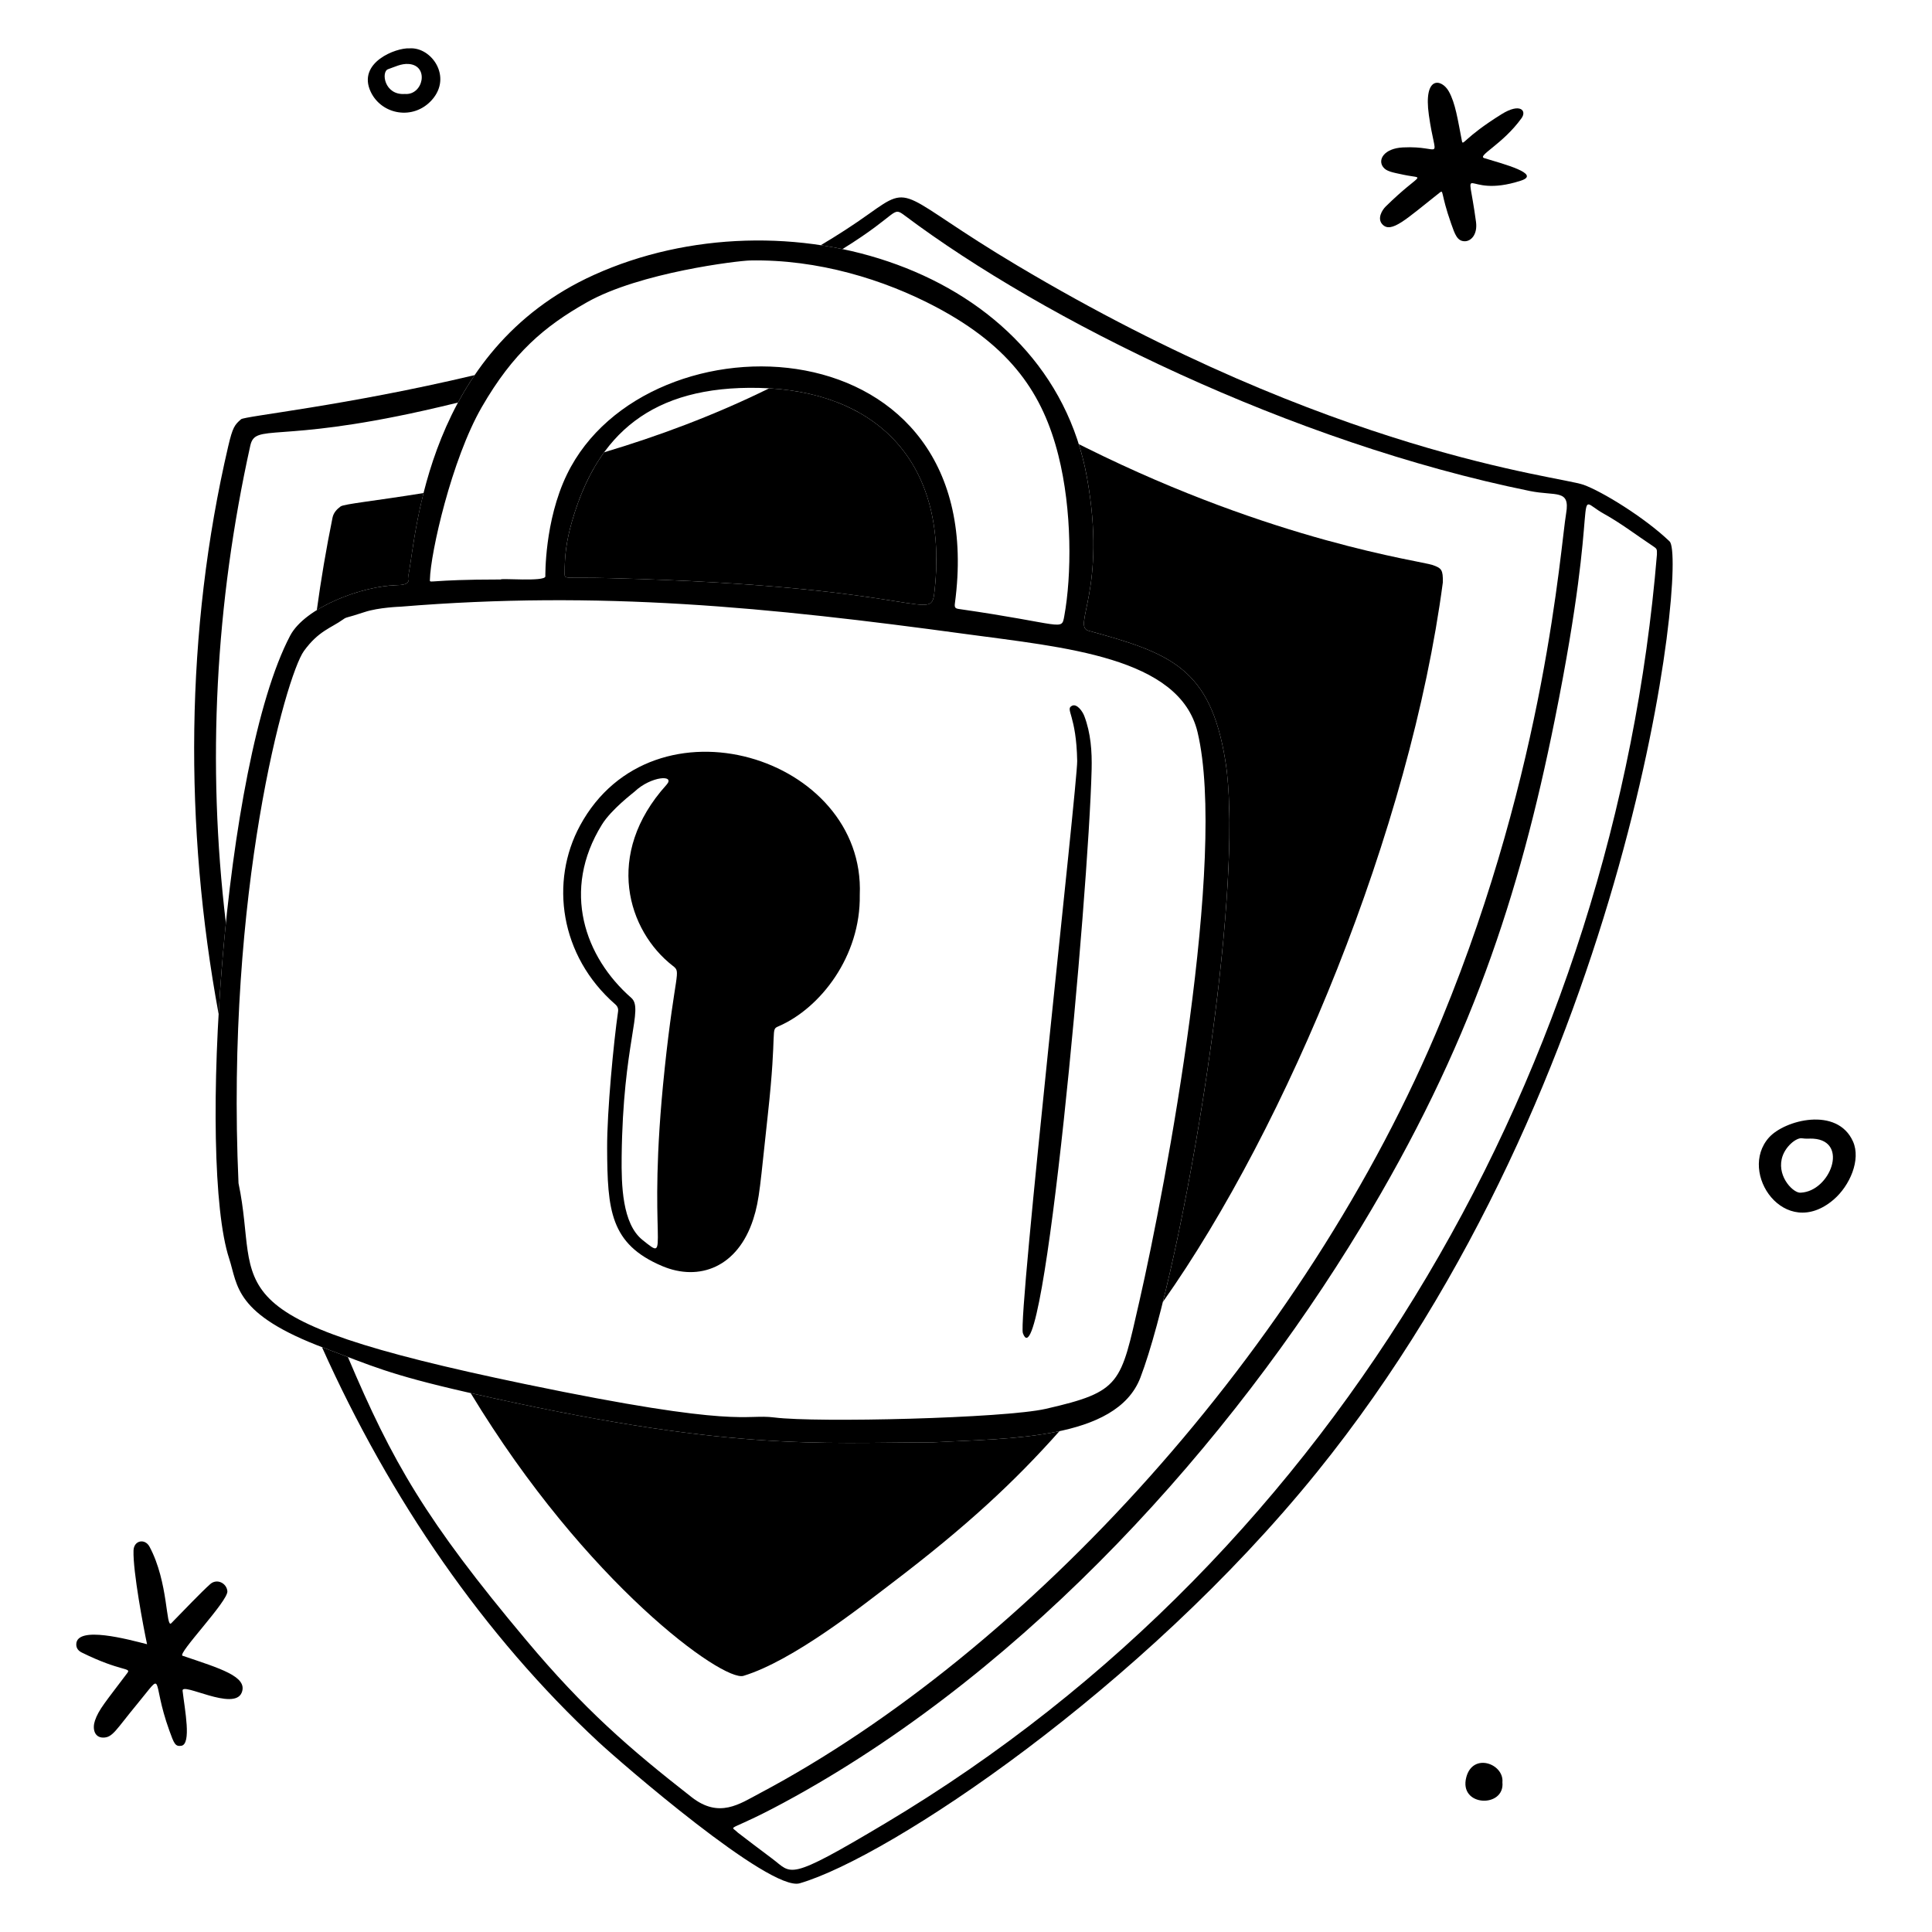 <svg width="200" height="200" viewBox="0 0 200 200" fill="none" xmlns="http://www.w3.org/2000/svg">
<path d="M23.383 95.555C21.407 79.043 22.296 62.462 25.909 46.138C26.434 43.767 28.607 45.924 43.926 42.493C45.098 42.231 46.26 41.957 47.411 41.674C47.927 40.719 48.499 39.768 49.135 38.832C35.796 41.999 25.328 43.075 24.955 43.4C24.293 43.976 24.087 44.22 23.624 46.204C19.166 65.314 19.05 85.561 22.631 104.968C22.808 101.881 23.059 98.71 23.382 95.554L23.383 95.555Z" fill="black"/>
<path d="M172.84 56.05C170.22 53.542 165.803 50.853 163.927 50.186C161.315 49.256 138.117 47.032 105.275 27.467C93.003 20.157 94.532 18.865 89.968 22.13C88.37 23.273 86.697 24.356 84.966 25.381C85.72 25.496 86.468 25.63 87.211 25.784C93.217 22.064 92.3 21.294 93.714 22.354C108.022 33.084 133.588 45.784 158.374 50.829C161.048 51.373 162.55 50.612 162.129 53.118C161.505 56.831 160.037 79.297 149.274 105.443C135.197 139.64 106.139 171.069 78.639 185.644C76.552 186.75 74.448 188.268 71.599 186.043C65.095 180.963 60.498 176.97 54.491 169.81C44.05 157.365 40.602 151.311 36.013 140.476C35.284 140.198 34.51 139.9 33.632 139.571C33.53 139.533 33.429 139.495 33.329 139.457C40.389 155.203 50.087 169.301 61.964 180.337C64.184 182.4 79.693 195.859 82.785 194.959C92.07 192.257 118.186 174.84 136.334 152.39C169.116 111.836 174.685 57.819 172.839 56.052L172.84 56.05ZM171.524 57.41C167.185 109.826 139.019 160.484 91.641 188.75C81.344 194.893 82.032 193.963 79.927 192.399C79.393 192.002 76.438 189.773 76.364 189.698C75.466 188.794 75.159 189.937 82.317 185.965C106.632 172.474 127.38 149.341 140.91 126.995C152.21 108.332 157.284 92.698 160.945 74.528C165.937 49.757 162.52 51.234 166.048 53.194C167.813 54.174 169.413 55.405 171.09 56.518C171.539 56.816 171.536 56.826 171.524 57.41Z" fill="black"/>
<path d="M63.198 59.85C96.776 60.711 96.359 64.882 96.769 60.942C98.106 48.083 91.04 40.859 79.624 40.199C73.87 43.037 68.023 45.184 62.544 46.821C61.093 48.811 60.002 51.22 59.202 54.015C58.619 56.053 58.449 57.541 58.453 59.362C58.454 60.017 58.41 59.727 63.198 59.85Z" fill="black"/>
<path d="M41.209 60.569C42.717 60.541 42.231 59.796 42.301 59.436C42.573 58.037 42.874 54.89 43.845 51.04C38.844 51.852 35.607 52.167 35.256 52.429C34.866 52.719 34.526 53.077 34.421 53.596C33.761 56.845 33.223 60.033 32.797 63.159C35.271 61.628 38.707 60.617 41.209 60.569Z" fill="black"/>
<path d="M148.297 58.489C147.026 58.048 132.002 56.083 112.445 46.359C112.184 46.23 111.928 46.102 111.674 45.974C112.024 47.086 112.309 48.239 112.524 49.432C114.608 61.002 110.969 64.825 112.684 65.293C121.174 67.618 125.289 69.15 126.843 78.713C128.67 89.957 124.354 118.874 120.382 134.777C133.259 116.554 145.978 85.865 149.363 60.283C149.38 59.002 149.25 58.819 148.298 58.489H148.297Z" fill="black"/>
<path d="M96.534 149.313C84.704 149.313 75.483 150.29 48.724 144.212C60.692 163.976 74.866 174.123 76.964 173.483C82.138 171.905 89.332 166.163 92.303 163.905C100.083 157.993 105.031 153.377 109.673 148.155C105.462 149.051 100.497 149.093 96.534 149.313Z" fill="black"/>
<path d="M126.842 78.712C125.288 69.149 121.173 67.618 112.683 65.293C110.968 64.823 114.607 61.001 112.523 49.432C108.572 27.497 81.088 19.601 61.488 28.458C44.139 36.298 43.094 55.344 42.3 59.436C42.23 59.796 42.716 60.541 41.208 60.569C37.445 60.64 31.568 62.89 30.033 65.81C23.054 79.088 20.451 120.326 23.718 130.273C24.639 133.077 24.196 136.04 33.631 139.57C38.448 141.372 40.146 142.254 48.302 144.116C75.387 150.3 84.642 149.313 96.534 149.313C104.181 148.889 115.564 149.126 118.052 142.611C122.342 131.376 129.04 92.245 126.841 78.713L126.842 78.712ZM44.503 60.005C44.563 57.253 46.748 47.556 49.88 42.131C53.12 36.518 56.36 33.78 60.754 31.296C66.239 28.196 76.423 26.988 77.638 26.964C84.648 26.825 91.506 28.923 96.924 31.796C104.741 35.941 107.974 40.849 109.559 47.125C110.99 52.792 110.945 59.559 110.173 63.782C109.881 65.377 110.116 64.603 99.27 63.043C98.886 62.988 98.793 62.89 98.851 62.457C102.786 33.089 66.988 32.005 58.691 49.109C56.343 53.949 56.458 59.655 56.454 59.682C56.355 60.241 51.839 59.835 51.839 59.988C44.193 59.988 44.494 60.446 44.503 60.005ZM96.769 60.941C96.359 64.881 96.776 60.71 63.198 59.849C58.41 59.726 58.453 60.017 58.452 59.361C58.449 57.54 58.618 56.051 59.201 54.014C61.802 44.922 67.49 39.904 78.583 40.156C90.608 40.429 98.145 47.696 96.768 60.94L96.769 60.941ZM117.937 134.755C115.994 143.261 116.101 144.052 108.256 145.843C103.973 146.821 84.526 147.291 80.169 146.737C76.985 146.332 76.823 147.952 54.341 143.277C21.046 136.355 27.041 133.62 24.691 122.485C23.336 92.394 29.599 69.95 31.467 67.383C32.987 65.295 34.264 65.022 35.518 64.123C35.912 63.841 35.75 64.022 37.753 63.357C39.199 62.877 41.452 62.803 41.476 62.803C62.108 61.108 79.475 62.845 99.986 65.637C110.125 67.017 122.112 67.995 123.97 75.791C127.05 88.715 120.741 122.486 117.938 134.754L117.937 134.755Z" fill="black"/>
<path d="M60.044 85.466C56.906 91.25 57.945 98.951 63.688 103.964C63.931 104.176 64.026 104.413 63.981 104.72C63.535 107.793 62.833 115.03 62.85 118.856C62.879 125.248 63.148 128.782 68.554 131.065C72.381 132.682 76.373 131.184 77.977 126.211C78.648 124.129 78.691 122.596 79.487 115.379C80.484 106.346 79.704 106.627 80.608 106.235C84.925 104.363 89.109 98.991 89.003 92.638C89.617 78.317 67.617 71.507 60.043 85.465L60.044 85.466ZM68.801 110.688C66.868 128.939 69.603 130.831 66.512 128.36C64.412 126.681 64.321 122.678 64.353 119.753C64.483 107.901 66.664 104.451 65.351 103.3C60.539 99.086 58.088 92.191 62.31 85.364C63.293 83.775 65.553 82.08 65.705 81.936C67.401 80.333 69.976 80.16 68.987 81.253C62.493 88.437 64.989 96.377 69.657 99.99C70.559 100.688 69.883 100.458 68.799 110.687L68.801 110.688Z" fill="black"/>
<path d="M113.004 79.671C112.686 92.593 108.019 144.008 105.888 138.006C105.348 136.486 111.551 81.027 111.511 78.777C111.426 74.009 110.252 73.454 110.957 73.07C111.469 72.791 112.061 73.632 112.246 74.12C112.918 75.894 113.052 77.774 113.005 79.672L113.004 79.671Z" fill="black"/>
<path d="M18.895 171.403C18.322 171.208 23.634 165.736 23.538 164.72C23.456 163.87 22.445 163.379 21.761 163.988C20.828 164.818 19.085 166.653 17.73 168.036C17.157 168.62 17.457 163.81 15.479 160.114C15.008 159.234 13.854 159.444 13.822 160.513C13.755 162.691 14.851 168.467 15.223 170.209C13.344 169.733 7.941 168.245 7.896 170.209C7.886 170.648 8.137 170.907 8.475 171.074C12.524 173.069 13.613 172.614 13.188 173.178C10.931 176.183 10.213 176.972 9.826 178.128C9.549 178.951 9.767 179.868 10.675 179.875C11.671 179.883 12.001 179.059 14.211 176.388C17.139 172.852 15.591 173.781 17.53 179.148C18.014 180.484 18.134 180.819 18.762 180.725C19.846 180.563 19.127 176.982 18.901 175.028C18.791 174.087 24.248 177.197 25.026 175.208C25.675 173.55 22.767 172.717 18.895 171.401V171.403Z" fill="black"/>
<path d="M153.652 16.369C152.874 16.132 155.562 14.94 157.511 12.232C158.073 11.451 157.368 10.623 155.451 11.816C151.501 14.274 151.452 15.187 151.334 14.581C150.904 12.383 150.672 10.7 149.981 9.463C149.252 8.157 147.332 7.77 147.916 11.912C148.638 17.027 149.481 15.044 145.228 15.261C143.289 15.36 142.594 16.528 143.183 17.296C143.53 17.749 144.11 17.838 145.302 18.092C147.626 18.587 147.176 17.717 143.451 21.374C143.059 21.759 142.56 22.618 143.086 23.207C144.004 24.234 145.581 22.661 149.015 19.957C149.478 19.592 149.094 19.947 150.227 23.163C150.607 24.24 150.843 24.969 151.627 24.974C152.287 24.979 152.97 24.269 152.795 22.963C151.857 15.979 151.297 20.708 157.452 18.698C159.573 18.005 155.646 16.977 153.652 16.369Z" fill="black"/>
<path d="M151.791 183.978C150.978 187.061 155.8 187.184 155.529 184.5C155.711 182.595 152.476 181.378 151.791 183.978Z" fill="black"/>
<path d="M42.39 5.006C41.015 4.922 36.925 6.469 38.386 9.523C39.515 11.883 42.795 12.486 44.704 10.351C46.851 7.951 44.665 4.844 42.39 5.006ZM41.903 9.727C39.781 9.877 39.431 7.417 40.173 7.164C40.863 6.929 41.526 6.572 42.29 6.622C44.468 6.765 43.83 9.894 41.903 9.727Z" fill="black"/>
<path d="M191.824 118.172C190.196 114.516 184.744 115.939 183.121 117.758C179.87 121.399 184.781 128.483 189.806 124.192C191.506 122.74 192.658 120.045 191.824 118.172ZM186.413 123.465C185.713 123.561 184.01 121.918 184.442 119.986C184.725 118.717 185.967 117.731 186.556 117.837C186.936 117.906 187.335 117.849 187.724 117.876C191.432 118.133 189.464 123.324 186.413 123.465Z" fill="black"/>
</svg>
